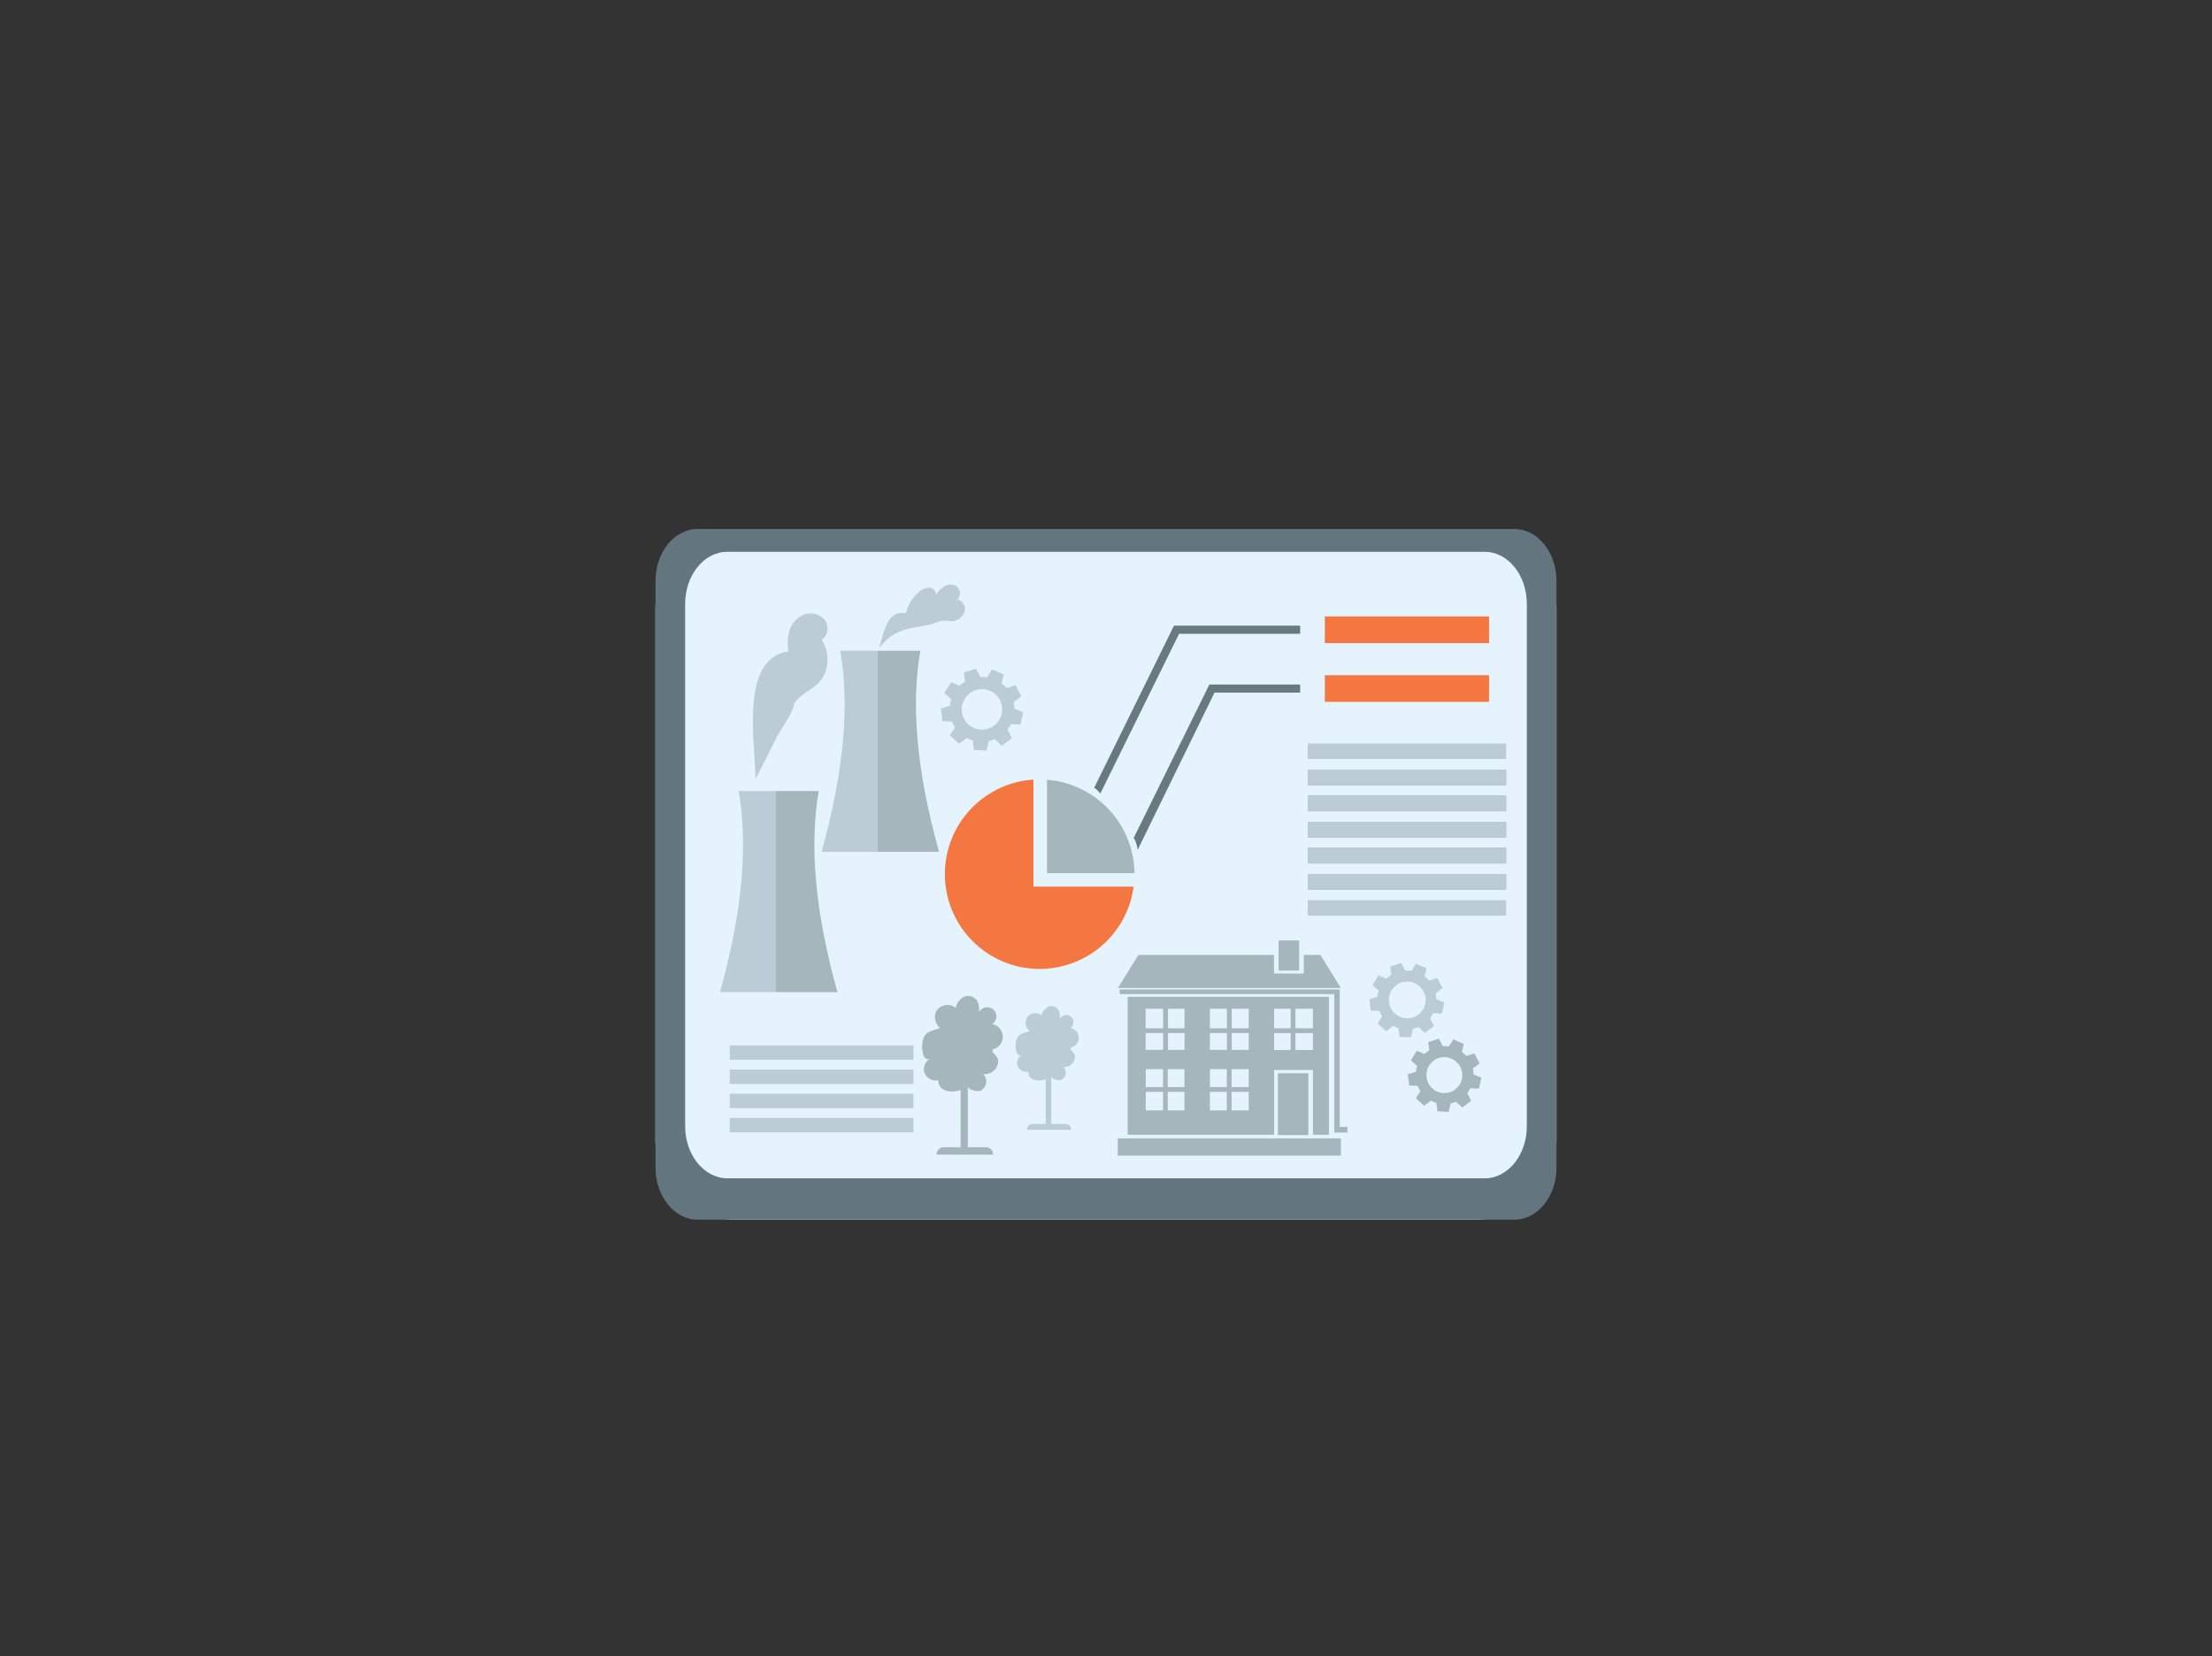 <svg id="Layer_1" data-name="Layer 1" xmlns="http://www.w3.org/2000/svg" viewBox="0 0 816.8 611.76"><rect x="0" y="0" width="816.8" height="611.76" fill="#333333" stroke="none"/><defs><style>.cls-1{fill:#e5f4fc;}.cls-2{fill:#63767f;}.cls-3{fill:#f47741;}.cls-4{fill:#a5b6bd;}.cls-5{fill:#bcccd6;}.cls-6{fill:#687980;}.cls-7{fill:#889da7;}</style></defs><path class="cls-1" d="M545.39,195.38h-274a29.33,29.33,0,0,0-29.35,29.32V421.15a29.33,29.33,0,0,0,29.35,29.31h274a29.33,29.33,0,0,0,29.35-29.31V224.7A29.33,29.33,0,0,0,545.39,195.38Z"/><path class="cls-2" d="M559.2,195.38H257.6c-8.59,0-15.55,8.6-15.55,19.2V431.26c0,10.61,7,19.2,15.55,19.2H559.2c8.59,0,15.55-8.59,15.55-19.2V214.58C574.75,204,567.79,195.38,559.2,195.38ZM563.79,416c0,10.61-7,19.2-15.55,19.2H268.56C260,435.15,253,426.56,253,416V223c0-10.6,7-19.2,15.55-19.2H548.24c8.58,0,15.55,8.6,15.55,19.2Z"/><path class="cls-3" d="M381.6,287.93a35,35,0,1,0,37,39.54h-37Z"/><path class="cls-4" d="M386.61,288v34.5h32.3A35,35,0,0,0,386.61,288Z"/><rect class="cls-5" x="269.47" y="386.1" width="67.82" height="5.32"/><rect class="cls-5" x="269.47" y="395.03" width="67.82" height="5.32"/><rect class="cls-5" x="269.47" y="403.96" width="67.82" height="5.32"/><rect class="cls-5" x="269.47" y="412.89" width="67.82" height="5.32"/><path class="cls-6" d="M404.05,290.92a12,12,0,0,1,2.26,2.16l29.08-59H480.1v-3H433.5Z"/><path class="cls-6" d="M418.63,309.47a10.53,10.53,0,0,1,1.45,4.44l28.39-58.1H480.1v-3H446.58Z"/><rect class="cls-3" x="489.2" y="227.68" width="60.65" height="9.85"/><rect class="cls-3" x="489.2" y="249.37" width="60.65" height="9.85"/><rect class="cls-7" x="482.9" y="284.24" width="73.25" height="5.74"/><rect class="cls-7" x="482.9" y="293.89" width="73.25" height="5.74"/><rect class="cls-7" x="482.9" y="303.53" width="73.25" height="5.74"/><rect class="cls-7" x="482.9" y="313.17" width="73.25" height="5.74"/><rect class="cls-7" x="482.9" y="322.82" width="73.25" height="5.74"/><rect class="cls-5" x="482.9" y="274.6" width="73.25" height="5.74"/><rect class="cls-5" x="482.9" y="284.24" width="73.25" height="5.74"/><rect class="cls-5" x="482.9" y="293.89" width="73.25" height="5.74"/><rect class="cls-5" x="482.9" y="303.53" width="73.25" height="5.74"/><rect class="cls-5" x="482.9" y="313.17" width="73.25" height="5.74"/><rect class="cls-5" x="482.9" y="322.82" width="73.25" height="5.74"/><rect class="cls-5" x="482.9" y="332.46" width="73.25" height="5.74"/><path class="cls-5" d="M303.38,314.6h20.55V240.35H310.27C313.61,259.53,312,283.57,303.38,314.6Z"/><path class="cls-4" d="M339.85,240.35H323.93V314.6h22.81C338.09,283.57,336.52,259.53,339.85,240.35Z"/><path class="cls-5" d="M265.86,366.42h20.56V292.16H272.75C276.09,311.34,274.51,335.39,265.86,366.42Z"/><path class="cls-4" d="M302.33,292.16H286.42v74.26h22.8C300.58,335.39,299,311.34,302.33,292.16Z"/><path class="cls-5" d="M352.91,222a3.22,3.22,0,0,0,.59-.63c-.09,0-.17-.08-.26-.08Z"/><path class="cls-5" d="M353.5,221.41a3.22,3.22,0,0,1-.59.63l.33-.71c.09,0,.17.07.26.08a3.25,3.25,0,0,0,1-2.48,3.4,3.4,0,0,0-2.1-2.82,4.48,4.48,0,0,0-4.06.7,13.22,13.22,0,0,0-2.91,3.1c.47-1.26-.73-2.66-2.07-2.84a5.19,5.19,0,0,0-3.7,1.32,14.21,14.21,0,0,0-5.14,8.07c-6.43-1.12-7.85,5.76-9.24,10.49q-.35,1.17-.66,2.4c3.16-3.87,5.94-5.92,10.91-7.17,3.23-.82,6.6-1,9.75-2.08a9.37,9.37,0,0,1,3.45-.86c1.39-.07,2.55.47,4,0a5,5,0,0,0,3.56-3.95A3.62,3.62,0,0,0,353.5,221.41Z"/><path class="cls-4" d="M441.32,368.17H416.39v50.94h54.08V395.19h14.34v23.92h5.91V368.17h-49.4Zm-11.84,41.94h-6.39v-6.86h6.39Zm0-8.62h-6.39v-6.61h6.39Zm0-13.71h-6.44v-6.24h6.44Zm0-8h-6.44v-7.22h6.44Zm7.89,30.33h-6.18v-6.86h6.18Zm0-8.62h-6.18v-6.61h6.18Zm0-13.71H431.3v-6.24h6.12Zm0-8H431.3v-7.22h6.12ZM453,410.11h-6.23v-6.86H453Zm0-8.62h-6.23v-6.61H453Zm.06-13.71h-6.29v-6.24h6.29Zm0-8h-6.29v-7.22h6.29Zm8.05,30.33h-6.34v-6.86h6.34Zm0-8.62h-6.34v-6.61h6.34Zm0-13.71h-6.29v-6.24h6.29Zm0-8h-6.29v-7.22h6.29Zm17.24-7.22h6.45v7.22h-6.45Zm0,9h6.45v6.24h-6.45Zm-7.89-9h6.13v7.22h-6.13Zm0,9h6.13v6.24h-6.13Z"/><polygon class="cls-4" points="441.32 420.45 412.74 420.45 412.74 426.81 441.32 426.81 465.8 426.81 495.15 426.81 495.15 420.45 465.8 420.45 441.32 420.45"/><polygon class="cls-4" points="481.45 352.68 481.45 359.56 470.43 359.56 470.43 352.68 465.8 352.68 441.32 352.68 420.36 352.68 412.8 364.91 441.32 364.91 465.8 364.91 495.13 364.91 487.56 352.68 481.45 352.68"/><rect class="cls-4" x="472.15" y="347.34" width="7.58" height="11.11"/><rect class="cls-4" x="471.88" y="396.4" width="11.26" height="22.82"/><polygon class="cls-4" points="494.69 365.44 465.8 365.44 441.32 365.44 413.42 365.44 413.42 367.15 441.32 367.15 465.8 367.15 492.69 367.15 492.69 418.31 497.54 418.31 497.54 416.19 494.71 416.19 494.69 365.44"/><path class="cls-5" d="M395.2,379.69a2.64,2.64,0,1,0-3.76-3.51c-.1-1.73,0-3.29-1.79-4.23a2.84,2.84,0,0,0-2.56-.12,4.47,4.47,0,0,0-2.41,3.2,3.54,3.54,0,0,0-2.29-.83,3.71,3.71,0,0,0-3,1.39,3.94,3.94,0,0,0,.82,5.25c-2.81.91-4.57,1-5.1,4.22-.22,1.27-.07,5.82,2.38,4.48a3.51,3.51,0,0,0-1.82,4,3.44,3.44,0,0,0,4,2.24c.19,3.46,3.82,3.72,6.36,2.87l.1,0v16.48h-4.81a2,2,0,0,0-2.08,2.15h16.23a2,2,0,0,0-2.08-2.15h-5.17V397.84c.39.14.5.65,1,.75,1.23.24,2.22.74,3.36-.22a3,3,0,0,0,.05-4.34,3.84,3.84,0,0,0,4.16-2.63c.59-1.63-.35-2.61-1.4-3.64,0-.28,0-.55,0-.83a3.69,3.69,0,0,0-.07-7.24Z"/><path class="cls-4" d="M366.42,378.23a3.39,3.39,0,1,0-4.83-4.49c-.13-2.23,0-4.23-2.29-5.44a3.69,3.69,0,0,0-3.29-.15,5.76,5.76,0,0,0-3.1,4.11,4.56,4.56,0,0,0-2.94-1.07,4.79,4.79,0,0,0-3.88,1.79c-1.61,2.12-.84,5.1,1.05,6.73-3.6,1.18-5.86,1.24-6.55,5.42-.27,1.63-.08,7.47,3.06,5.75a4.53,4.53,0,0,0-2.34,5.16,4.42,4.42,0,0,0,5.11,2.88c.24,4.44,4.91,4.77,8.17,3.69l.12-.05v21.15h-6.16a2.61,2.61,0,0,0-2.68,2.75H366.7a2.61,2.61,0,0,0-2.68-2.75h-6.63V401.52c.5.18.65.85,1.25,1,1.58.32,2.85,1,4.31-.27a3.86,3.86,0,0,0,.07-5.57,4.93,4.93,0,0,0,5.34-3.38c.76-2.09-.45-3.35-1.8-4.67,0-.35,0-.71-.05-1.06a4.74,4.74,0,0,0-.09-9.3Z"/><path class="cls-5" d="M304.62,229.1a6.72,6.72,0,0,0-7.36-2.2,9.26,9.26,0,0,0-5.59,5.62,15.12,15.12,0,0,0-.48,8.09c-18.34,2.39-12.14,34.51-12.25,47.27,2.6-5.14,5.25-10.26,7.78-15.44,1.43-2.93,6.46-9.54,6.46-12.5,3.27-4.83,9.3-5.6,11.54-11.6a13.76,13.76,0,0,0-1.23-12A5.3,5.3,0,0,0,304.62,229.1Z"/><path class="cls-5" d="M530.18,366.88l2.54-1.91-2-3.78-3,1a11.41,11.41,0,0,0-1.66-1.53l.71-3.07-3.93-1.64-1.68,2.66a10.2,10.2,0,0,0-2.28-.11l-1.41-2.79-.12,0-4,1.23.42,3.1a11.75,11.75,0,0,0-1.81,1.39l-2.88-1.22-2.3,3.58,2.34,2.13a11,11,0,0,0-.49,2.2l-3,.92.55,4.22,3.18.13a11.19,11.19,0,0,0,1,2L508.71,378l3.13,2.89,2.55-2a10.86,10.86,0,0,0,2,.84l.39,3.19,4.26.2.35-1.61.34-1.55c.34-.08.69-.16,1-.27a10.38,10.38,0,0,0,1.06-.39l2.35,2.2,3.39-2.58-1.5-2.86a10.46,10.46,0,0,0,1.18-1.84l3.22.17.93-4.15-3-1.22A11.14,11.14,0,0,0,530.18,366.88Zm-8.62,8.94a7.21,7.21,0,0,1-1,.23,6.79,6.79,0,0,1-3-13.19,6.47,6.47,0,0,1,1-.21,6.78,6.78,0,0,1,3.09,13.17Z"/><path class="cls-5" d="M374.31,259.3l2.8-2.1L375,253.05l-3.32,1.06a11.55,11.55,0,0,0-1.82-1.68l.79-3.37-4.32-1.81-1.84,2.92a12.26,12.26,0,0,0-2.5-.12L360.39,247l-.13,0-4.34,1.34.46,3.42a11.9,11.9,0,0,0-2,1.52L351.23,252l-2.53,3.94,2.57,2.33a11,11,0,0,0-.54,2.42l-3.31,1,.59,4.64,3.5.14a11.69,11.69,0,0,0,1.14,2.16l-1.91,2.93,3.44,3.17,2.8-2.16a12,12,0,0,0,2.23.92l.43,3.5,4.67.22.39-1.77.37-1.69c.38-.09.76-.18,1.13-.3a11.43,11.43,0,0,0,1.16-.42l2.59,2.41,3.72-2.83L372,269.45a12.63,12.63,0,0,0,1.3-2l3.53.18,1-4.56-3.26-1.33A11.89,11.89,0,0,0,374.31,259.3Zm-9.45,9.82a7.34,7.34,0,0,1-1.11.24,7.44,7.44,0,0,1-3.33-14.47,7.8,7.8,0,0,1,1-.24,7.45,7.45,0,0,1,3.4,14.47Z"/><path class="cls-4" d="M543.85,394.66l2.5-1.89-1.92-3.7-3,.94a10.45,10.45,0,0,0-1.62-1.5l.7-3-3.86-1.61-1.65,2.6a10.43,10.43,0,0,0-2.24-.1l-1.39-2.74-.11,0-3.88,1.2.41,3.05a11.38,11.38,0,0,0-1.77,1.36l-2.83-1.2L521,391.62l2.29,2.08a11.36,11.36,0,0,0-.48,2.17l-2.95.9.52,4.14,3.14.13a9.82,9.82,0,0,0,1,1.93l-1.71,2.62,3.07,2.83,2.51-1.93a10.86,10.86,0,0,0,2,.83l.38,3.12,4.18.2.35-1.58.33-1.52c.34-.07.68-.16,1-.26s.7-.24,1-.38l2.31,2.16,3.32-2.53-1.47-2.81a10.71,10.71,0,0,0,1.16-1.81l3.15.17L547,398l-2.91-1.19A11.39,11.39,0,0,0,543.85,394.66Zm-8.45,8.77a8.79,8.79,0,0,1-1,.22,6.66,6.66,0,0,1-3-12.94,6.22,6.22,0,0,1,.93-.21,6.66,6.66,0,0,1,3,12.93Z"/></svg>